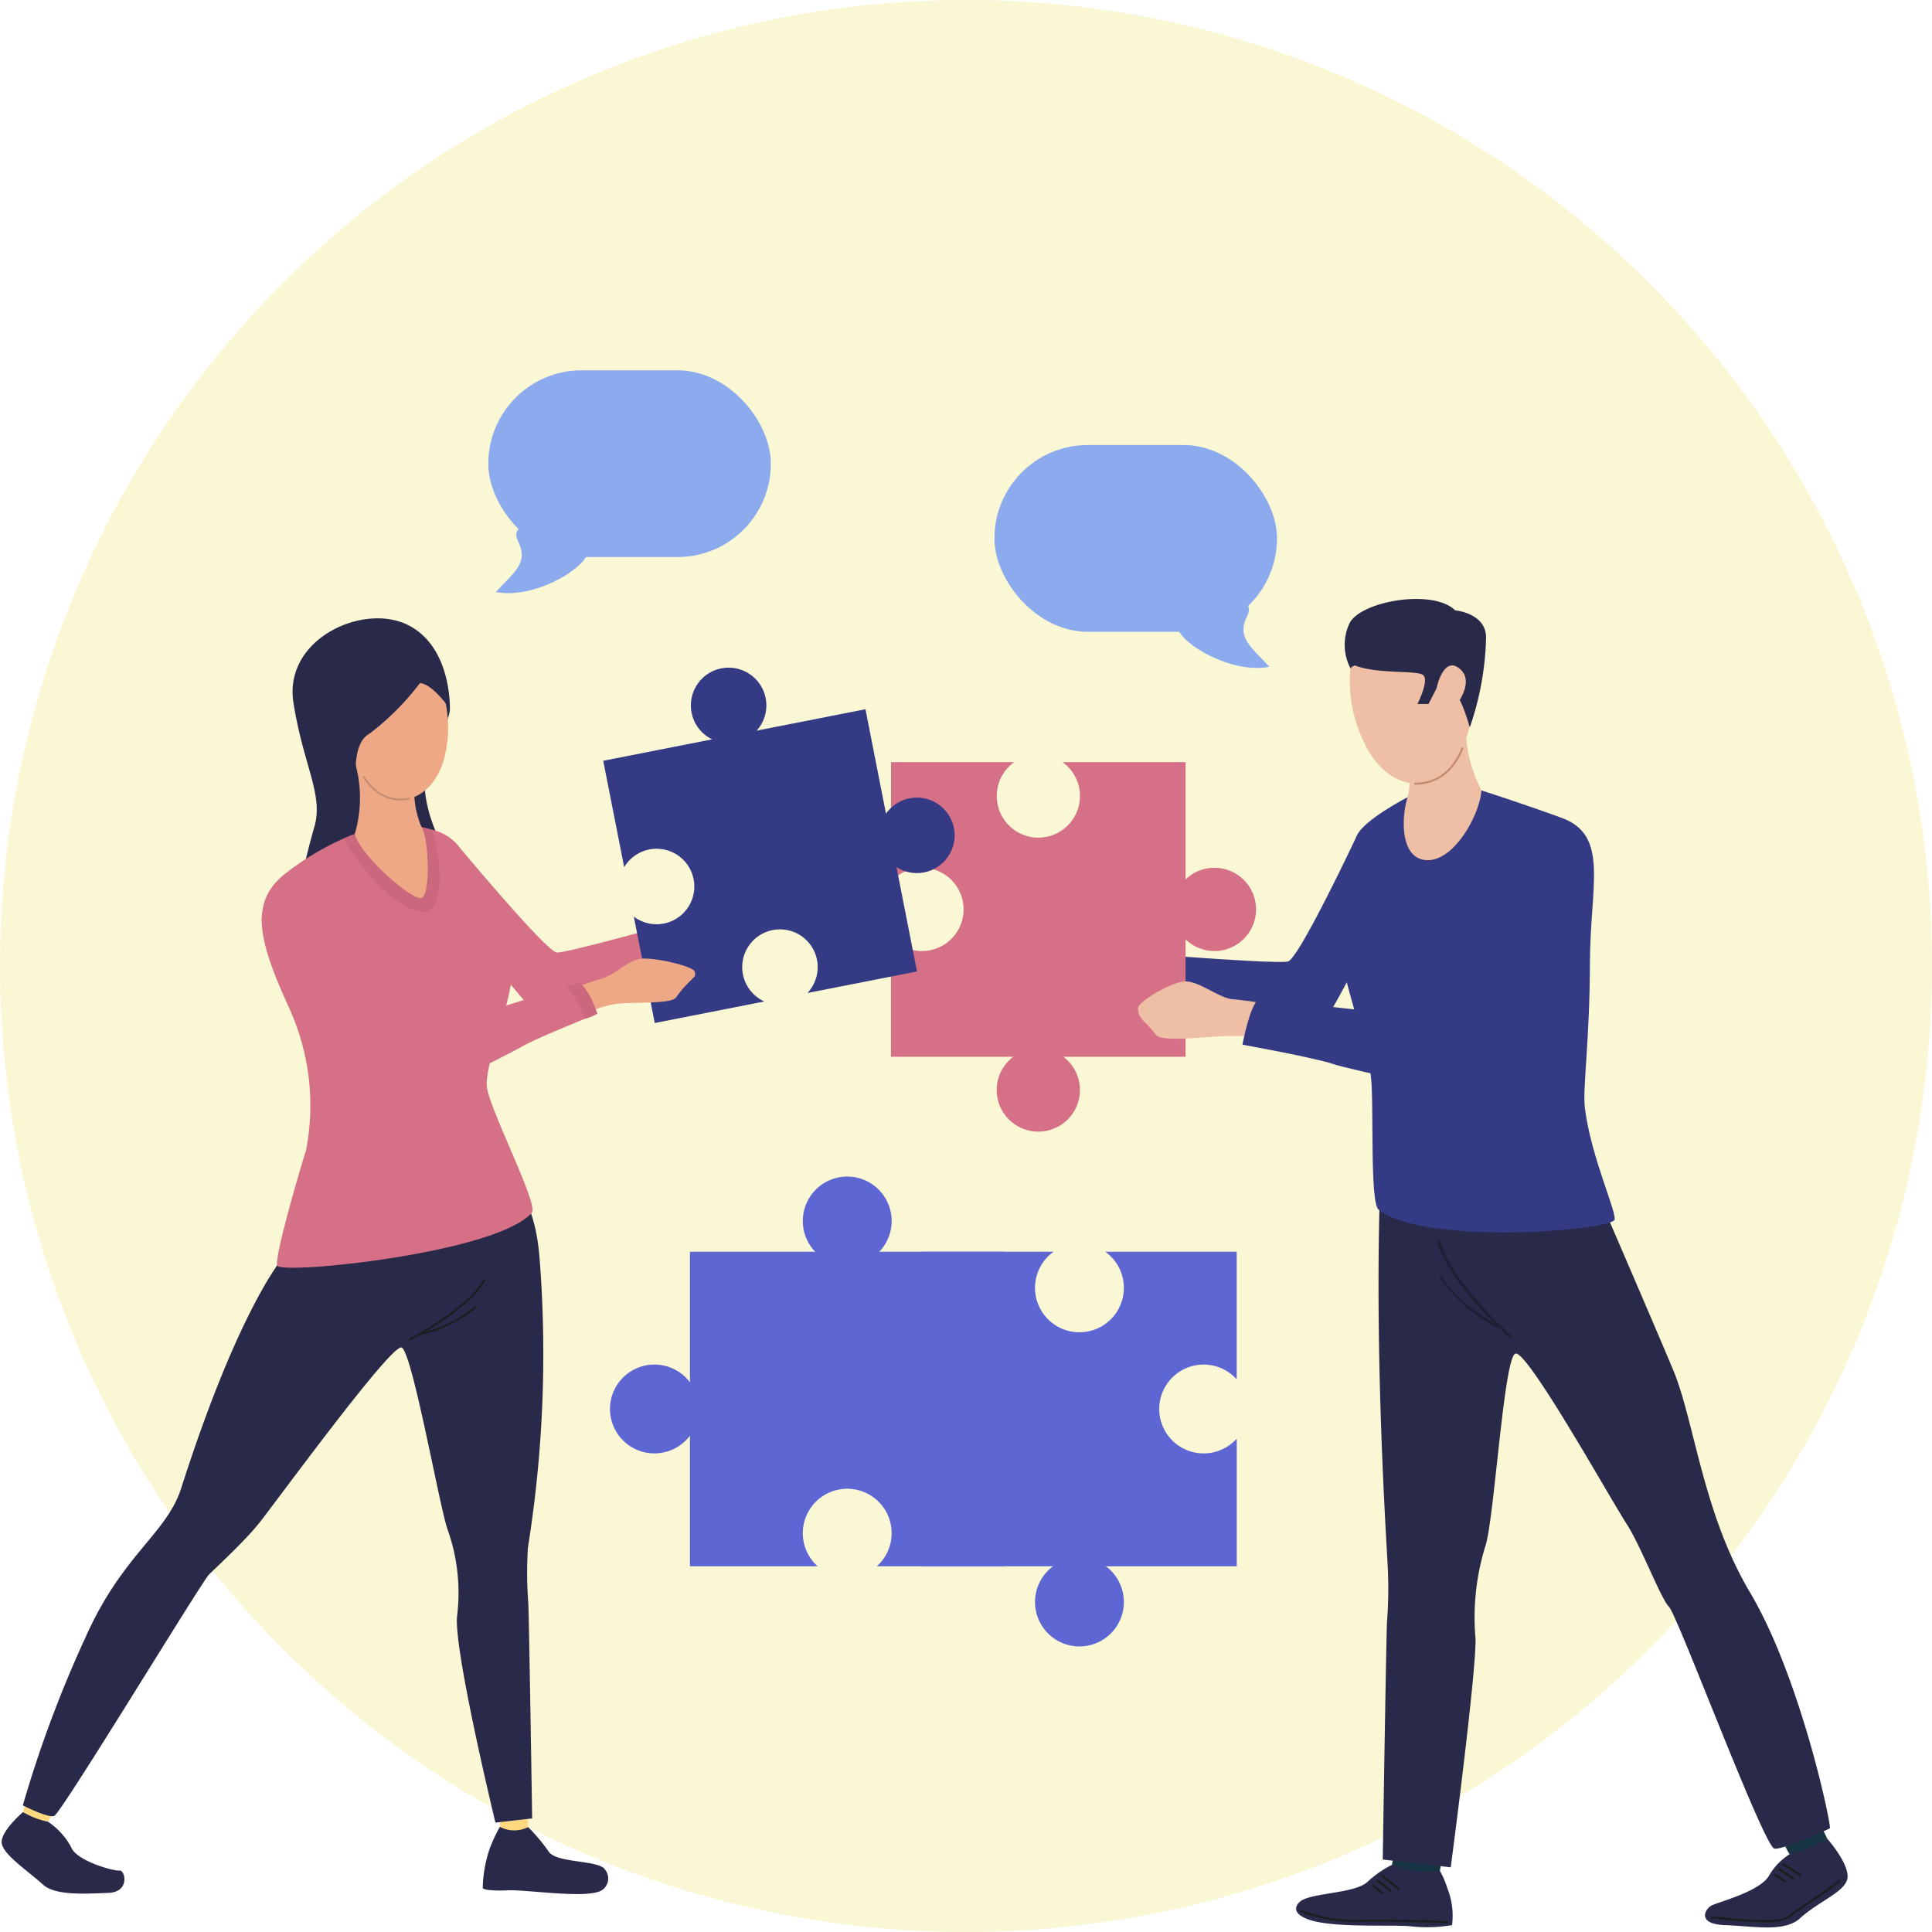 <svg xmlns="http://www.w3.org/2000/svg" width="120" height="120" viewBox="0 0 120 120">
  <g id="engage" transform="translate(-128 -1275)">
    <path id="Path_14027" data-name="Path 14027" d="M60,0A60,60,0,1,1,0,60,60,60,0,0,1,60,0Z" transform="translate(128 1275)" fill="#ebe259" opacity="0.255"/>
    <g id="Group_14199" data-name="Group 14199" transform="translate(-601.544 741.838)">
      <g id="Group_14160" data-name="Group 14160" transform="translate(784.883 570.36)">
        <g id="Group_14159" data-name="Group 14159" transform="translate(0)">
          <g id="Group_14126" data-name="Group 14126" transform="translate(50.562 77.011)">
            <path id="Path_13961" data-name="Path 13961" d="M1208,965a3.848,3.848,0,0,0-1.278,1.335c-.575.989-3.172,1.636-3.567,1.848-.424.227-.916,1.156.831,1.215s3.675.472,4.657-.416c1.264-1.143,2.963-1.693,2.963-2.611s-1.259-2.335-1.259-2.335Z" transform="translate(-1202.75 -964.036)" fill="#292949"/>
          </g>
          <g id="Group_14127" data-name="Group 14127" transform="translate(25.166 78.633)">
            <path id="Path_13962" data-name="Path 13962" d="M1095.128,971.288a6.575,6.575,0,0,0-1.528,1.066c-.83.754-3.709.65-4.242,1.279,0,0-.734.663.788,1.109s4.739.263,6.033.35a9.251,9.251,0,0,0,2.686-.062,4.564,4.564,0,0,0-.291-2.285,5.613,5.613,0,0,0-.463-1.088Z" transform="translate(-1089.181 -971.288)" fill="#292949"/>
          </g>
          <g id="Group_14128" data-name="Group 14128" transform="translate(55.547 76.473)">
            <path id="Path_13963" data-name="Path 13963" d="M1225.045,962.651l.263.481a10.04,10.04,0,0,0,2.349-.964l-.263-.538Z" transform="translate(-1225.045 -961.629)" fill="#163342"/>
          </g>
          <g id="Group_14129" data-name="Group 14129" transform="translate(31.112 77.986)">
            <path id="Path_13964" data-name="Path 13964" d="M1115.909,968.4l-.135.646a6.359,6.359,0,0,0,2.984.369l.1-.61Z" transform="translate(-1115.774 -968.397)" fill="#163342"/>
          </g>
          <g id="Group_14130" data-name="Group 14130" transform="translate(16.859 14.678)">
            <path id="Path_13965" data-name="Path 13965" d="M1064.131,685.293s-3.614,7.691-4.3,7.844-7.612-.388-7.612-.388l-.185,1.773s9.823,2.631,10.355,1.864,4.541-8.442,4.541-8.442A2.834,2.834,0,0,0,1064.131,685.293Z" transform="translate(-1052.037 -685.293)" fill="#353a85"/>
          </g>
          <g id="Group_14131" data-name="Group 14131" transform="translate(6.568 27.922)">
            <path id="Path_13966" data-name="Path 13966" d="M1006.014,747.1a2.585,2.585,0,1,1,2.585,2.585A2.585,2.585,0,0,1,1006.014,747.1Z" transform="translate(-1006.014 -744.518)" fill="#d67086"/>
          </g>
          <g id="Group_14132" data-name="Group 14132" transform="translate(17.507 16.702)">
            <path id="Path_13967" data-name="Path 13967" d="M1054.934,696.925a2.585,2.585,0,1,1,2.584,2.585A2.584,2.584,0,0,1,1054.934,696.925Z" transform="translate(-1054.934 -694.34)" fill="#d67086"/>
          </g>
          <g id="Group_14133" data-name="Group 14133" transform="translate(0 10.134)">
            <path id="Path_13968" data-name="Path 13968" d="M978.57,671.538a2.585,2.585,0,1,1-1.926,4.308v7.429h18.3v-18.3H987.3a2.585,2.585,0,1,1-3,0h-7.65V672.4A2.578,2.578,0,0,1,978.57,671.538Z" transform="translate(-976.644 -664.97)" fill="#d67086"/>
          </g>
          <g id="Group_14134" data-name="Group 14134" transform="translate(15.345 23.763)">
            <path id="Path_13969" data-name="Path 13969" d="M1053.88,727.432a26.28,26.28,0,0,0-2.689-.409c-.85-.039-2.106-1.125-2.985-1.107s-2.942,1.265-2.942,1.663a1.079,1.079,0,0,0,.384.831,7.968,7.968,0,0,1,.74.83c.4.483,3.353.066,4.547.066s2.416-.037,2.416-.037Z" transform="translate(-1045.264 -725.917)" fill="#efbfa5"/>
          </g>
          <g id="Group_14135" data-name="Group 14135" transform="translate(30.29 31.274)">
            <path id="Path_13970" data-name="Path 13970" d="M1125.661,765.089s3.455,7.995,4.716,11c1.339,3.192,1.833,8.882,4.789,13.856,3.149,5.3,5.084,14.559,4.956,14.645s-3.239,1.494-3.5,1.234c-.908-.9-5.975-14.471-6.487-14.983s-1.75-3.789-2.629-5.144c-1.024-1.58-6.19-10.845-6.915-10.589s-1.322,10.417-1.876,11.994a14.907,14.907,0,0,0-.6,5.713c.046,2.194-1.54,14.2-1.54,14.2l-4.223-.483s.223-14.351.266-14.794a27.086,27.086,0,0,0,.022-3.773c0-.384-.848-12.561-.437-23.71S1125.661,765.089,1125.661,765.089Z" transform="translate(-1112.096 -759.504)" fill="#292949"/>
          </g>
          <g id="Group_14136" data-name="Group 14136" transform="translate(28.522 0.252)">
            <path id="Path_13971" data-name="Path 13971" d="M1104.845,622.359a8.467,8.467,0,0,0,.077,6.786c1.6,3.888,5.7,4,6.719-.849s.083-6.738-1.774-7.232S1105.832,620.56,1104.845,622.359Z" transform="translate(-1104.193 -620.78)" fill="#efbfa5"/>
          </g>
          <g id="Group_14137" data-name="Group 14137" transform="translate(27.928 11.895)">
            <path id="Path_13972" data-name="Path 13972" d="M1105.7,673.265s-2.811,1.452-3.166,2.418-1.357,5.8-.874,8.014,1.541,5.3,1.748,6.85c.217,1.625-.082,7.9.485,8.342,2.9,2.274,14.621,1.279,14.664.6s-1.466-3.884-1.85-6.906c-.154-1.212.3-4.135.312-9.033.016-4.819,1.219-7.917-1.759-9-2.771-1.009-4.978-1.7-4.978-1.7Z" transform="translate(-1101.533 -672.845)" fill="#353a85"/>
          </g>
          <g id="Group_14138" data-name="Group 14138" transform="translate(21.832 14.678)">
            <path id="Path_13973" data-name="Path 13973" d="M1095.57,689.174s-4.747,11.739-5.713,12.08-8.79-1.363-9.984-1.76-5.6-1.191-5.6-1.191.434-2.335.974-2.818c0,0,7.93.768,10.289,1.194s2.416-.852,3.7-3.809,2.416-6,2.558-6.2,1.136-2.1,2.956-1.08S1095.57,689.174,1095.57,689.174Z" transform="translate(-1074.274 -685.292)" fill="#353a85"/>
          </g>
          <g id="Group_14139" data-name="Group 14139" transform="translate(31.851 5.608)">
            <path id="Path_13974" data-name="Path 13974" d="M1119.324,648.807a6.357,6.357,0,0,1,0,2.631c-.341.944-.585,3.761,1.119,3.909s3.336-2.73,3.464-4.329a8.739,8.739,0,0,1-.879-5.435C1123.538,642.492,1119.324,648.807,1119.324,648.807Z" transform="translate(-1119.079 -644.731)" fill="#efbfa5"/>
          </g>
          <g id="Group_14140" data-name="Group 14140" transform="translate(29.077 17.042)">
            <path id="Path_13975" data-name="Path 13975" d="M1111.707,705.058q-.084,0-.173-.009c-.62-.063-4.819-.588-4.861-.594l.021-.169c.042.006,4.239.531,4.857.594.584.059,1.232-.148,2.017-2.045s2.843-6.919,2.863-6.97l.157.065c-.02.051-2.077,5.072-2.863,6.97a4.752,4.752,0,0,1-1.14,1.825A1.3,1.3,0,0,1,1111.707,705.058Z" transform="translate(-1106.672 -695.864)" fill="#353a85"/>
          </g>
          <g id="Group_14141" data-name="Group 14141" transform="translate(30.973 20.394)">
            <path id="Path_13976" data-name="Path 13976" d="M1121.06,721.225a38.7,38.7,0,0,1-5.91-.956l.039-.166c.051.012,5.127,1.187,6.386.911,1.024-.225,3.873-7.412,4.885-10.163l.16.059c-.009.025-.926,2.514-1.99,5.006-.625,1.465-1.178,2.644-1.643,3.506-.6,1.112-1.05,1.688-1.375,1.759A2.685,2.685,0,0,1,1121.06,721.225Z" transform="translate(-1115.15 -710.85)" fill="#353a85"/>
          </g>
          <g id="Group_14142" data-name="Group 14142" transform="translate(37.709 16.337)">
            <path id="Path_13977" data-name="Path 13977" d="M1145.274,696.18a10.626,10.626,0,0,1,.473-3.469l.156.068a10.684,10.684,0,0,0-.458,3.4Z" transform="translate(-1145.273 -692.711)" fill="#353a85"/>
          </g>
          <g id="Group_14143" data-name="Group 14143" transform="translate(33.919 39.824)">
            <path id="Path_13978" data-name="Path 13978" d="M1132.878,803.845c-.157-.138-3.861-3.409-4.554-6.063l.165-.043c.681,2.6,4.464,5.944,4.5,5.978Z" transform="translate(-1128.324 -797.739)" fill="#1f1f34"/>
          </g>
          <g id="Group_14144" data-name="Group 14144" transform="translate(34.072 42.078)">
            <path id="Path_13979" data-name="Path 13979" d="M1132.821,811.116a9.7,9.7,0,0,1-3.809-3.215l.149-.082c1.005,1.829,3.706,3.13,3.733,3.143Z" transform="translate(-1129.012 -807.819)" fill="#1f1f34"/>
          </g>
          <g id="Group_14145" data-name="Group 14145" transform="translate(32.496 9.216)">
            <path id="Path_13980" data-name="Path 13980" d="M1122.049,663.189h-.087l0-.128a2.783,2.783,0,0,0,2.316-1.07,3.752,3.752,0,0,0,.635-1.123l.122.038a3.792,3.792,0,0,1-.655,1.163A2.949,2.949,0,0,1,1122.049,663.189Z" transform="translate(-1121.962 -660.867)" fill="#c58c71"/>
          </g>
          <g id="Group_14146" data-name="Group 14146" transform="translate(28.18)">
            <path id="Path_13981" data-name="Path 13981" d="M1108.367,625.214l-.5.966h-.685s.744-1.472.356-1.792-2.82-.047-4.234-.6c0,0-.264.069-.272.2a3.145,3.145,0,0,1-.059-2.841c.729-1.369,5.187-2.132,6.551-.782,0,0,1.916.163,1.92,1.691a18.286,18.286,0,0,1-1.013,5.582s-.58-2.134-1.036-2.168A4.463,4.463,0,0,1,1108.367,625.214Z" transform="translate(-1102.66 -619.653)" fill="#292949"/>
          </g>
          <g id="Group_14147" data-name="Group 14147" transform="translate(33.766 4.133)">
            <path id="Path_13982" data-name="Path 13982" d="M1127.762,639.563c.071-.37.539-2.076,1.506-1.163s-.56,2.758-1.013,2.783C1127.88,641.2,1127.419,641.342,1127.762,639.563Z" transform="translate(-1127.642 -638.135)" fill="#efbfa5"/>
          </g>
          <g id="Group_14148" data-name="Group 14148" transform="translate(28.148 17.935)">
            <path id="Path_13983" data-name="Path 13983" d="M1102.79,705.418c-.008-.032-.783-3.236.312-5.56l.154.073c-1.069,2.269-.309,5.414-.3,5.446Z" transform="translate(-1102.516 -699.858)" fill="#353a85"/>
          </g>
          <g id="Group_14149" data-name="Group 14149" transform="translate(25.4 81.41)">
            <path id="Path_13984" data-name="Path 13984" d="M1099.442,984.545c-.033,0-3.325-.117-5.55-.075a8.818,8.818,0,0,1-3.664-.646l.056-.115a8.689,8.689,0,0,0,3.605.633c2.229-.043,5.524.073,5.557.075Z" transform="translate(-1090.229 -983.709)" fill="#1b1d1f"/>
          </g>
          <g id="Group_14150" data-name="Group 14150" transform="translate(50.929 79.54)">
            <path id="Path_13985" data-name="Path 13985" d="M1207.618,977.992a29.211,29.211,0,0,1-3.227-.24l.016-.127c.041.005,4.074.53,4.741.013.309-.24.95-.678,1.569-1.1.733-.5,1.563-1.07,1.66-1.189l.1.081a17.7,17.7,0,0,1-1.687,1.214c-.618.423-1.257.861-1.563,1.1A3.269,3.269,0,0,1,1207.618,977.992Z" transform="translate(-1204.391 -975.346)" fill="#1b1d1f"/>
          </g>
          <g id="Group_14151" data-name="Group 14151" transform="translate(30.433 79.236)">
            <rect id="Rectangle_115" data-name="Rectangle 115" width="0.128" height="1.37" transform="matrix(0.622, -0.783, 0.783, 0.622, 0, 0.1)" fill="#1b1d1f"/>
          </g>
          <g id="Group_14152" data-name="Group 14152" transform="translate(30.157 79.534)">
            <rect id="Rectangle_116" data-name="Rectangle 116" width="0.128" height="1.124" transform="translate(0 0.1) rotate(-51.53)" fill="#1b1d1f"/>
          </g>
          <g id="Group_14153" data-name="Group 14153" transform="translate(29.868 79.848)">
            <path id="Path_13986" data-name="Path 13986" d="M1110.861,977.337l-.649-.516.08-.1.649.515Z" transform="translate(-1110.212 -976.722)" fill="#1b1d1f"/>
          </g>
          <g id="Group_14157" data-name="Group 14157" transform="translate(54.841 78.51)">
            <g id="Group_14154" data-name="Group 14154" transform="translate(0.496 0)">
              <rect id="Rectangle_117" data-name="Rectangle 117" width="0.128" height="1.37" transform="matrix(0.535, -0.845, 0.845, 0.535, 0, 0.108)" fill="#1b1d1f"/>
            </g>
            <g id="Group_14155" data-name="Group 14155" transform="translate(0.254 0.325)">
              <path id="Path_13987" data-name="Path 13987" d="M1223.969,972.9l-.949-.6.068-.108.95.6Z" transform="translate(-1223.02 -972.194)" fill="#1b1d1f"/>
            </g>
            <g id="Group_14156" data-name="Group 14156" transform="translate(0 0.668)">
              <rect id="Rectangle_118" data-name="Rectangle 118" width="0.128" height="0.829" transform="matrix(0.535, -0.845, 0.845, 0.535, 0, 0.108)" fill="#1b1d1f"/>
            </g>
          </g>
          <g id="Group_14158" data-name="Group 14158" transform="translate(23.355 24.839)">
            <path id="Path_13988" data-name="Path 13988" d="M1084.431,731.245l-3.345-.344.017-.17,3.345.344Z" transform="translate(-1081.086 -730.731)" fill="#353a85"/>
          </g>
        </g>
      </g>
      <g id="Group_14162" data-name="Group 14162" transform="translate(791.309 560.803)">
        <g id="Group_14161" data-name="Group 14161">
          <rect id="Rectangle_119" data-name="Rectangle 119" width="17.55" height="11.601" rx="5.8" fill="#8cabef"/>
          <path id="Path_13989" data-name="Path 13989" d="M1053.908,620.8c.379,1.091,3.446,2.826,5.7,2.38-1.228-1.32-2.042-1.835-1.374-3.173.948-1.9-5.008-1.051-5.008-1.051Z" transform="translate(-1042.526 -609.406)" fill="#8cabef"/>
        </g>
        <path id="Path_13990" data-name="Path 13990" d="M1027.459,592.889h-11.38a.9.9,0,0,1-.892-.892h0a.9.9,0,0,1,.892-.893h11.38a.9.9,0,0,1,.892.893h0A.9.9,0,0,1,1027.459,592.889Z" transform="translate(-1012.994 -587.931)" fill="#8cabef"/>
        <path id="Path_13991" data-name="Path 13991" d="M1022.365,605.526h-6.286a.9.9,0,0,1-.892-.892h0a.9.9,0,0,1,.892-.892h6.286a.9.9,0,0,1,.892.892h0A.9.9,0,0,1,1022.365,605.526Z" transform="translate(-1012.994 -597.742)" fill="#8cabef"/>
      </g>
      <g id="Group_14164" data-name="Group 14164" transform="translate(759.873 556.162)">
        <g id="Group_14163" data-name="Group 14163" transform="translate(0 0)">
          <rect id="Rectangle_120" data-name="Rectangle 120" width="17.55" height="11.6" rx="5.8" transform="translate(17.55 11.6) rotate(180)" fill="#8cabef"/>
          <path id="Path_13992" data-name="Path 13992" d="M872.6,600.043c-.379,1.091-3.446,2.826-5.7,2.38,1.228-1.32,2.042-1.835,1.374-3.173-.949-1.9,5.007-1.052,5.007-1.052Z" transform="translate(-866.434 -588.652)" fill="#8cabef"/>
        </g>
        <path id="Path_13993" data-name="Path 13993" d="M875.5,572.135h11.38a.9.9,0,0,0,.892-.892h0a.9.9,0,0,0-.892-.892H875.5a.9.9,0,0,0-.892.892h0A.9.9,0,0,0,875.5,572.135Z" transform="translate(-872.414 -567.178)" fill="#8cabef"/>
        <path id="Path_13994" data-name="Path 13994" d="M876.11,584.772H882.4a.9.9,0,0,0,.892-.892h0a.9.9,0,0,0-.892-.893H876.11a.9.9,0,0,0-.892.893h0A.9.9,0,0,0,876.11,584.772Z" transform="translate(-872.889 -576.988)" fill="#8cabef"/>
      </g>
      <g id="Group_14191" data-name="Group 14191" transform="translate(729.65 571.569)">
        <g id="Group_14165" data-name="Group 14165" transform="translate(0 74.146)">
          <path id="Path_13995" data-name="Path 13995" d="M732.52,957.232a4.384,4.384,0,0,1,1.447,1.591c.33.848,2.651,1.49,3,1.443s.683,1.342-.706,1.389-3.269.188-4.05-.518c-1-.909-2.564-1.916-2.564-2.645s1.325-1.857,1.325-1.857Z" transform="translate(-729.65 -956.636)" fill="#292949"/>
        </g>
        <g id="Group_14166" data-name="Group 14166" transform="translate(29.854 75.057)">
          <path id="Path_13996" data-name="Path 13996" d="M866,960.729a11.441,11.441,0,0,1,1.278,1.526c.479.732,3.169.508,3.5,1.121a.865.865,0,0,1-.5,1.394c-1.189.347-4.585-.18-5.595-.112-.346.023-1.4.029-1.505-.145a8.106,8.106,0,0,1,.435-2.455,9.235,9.235,0,0,1,.634-1.349Z" transform="translate(-863.154 -960.709)" fill="#292949"/>
        </g>
        <g id="Group_14167" data-name="Group 14167" transform="translate(1.325 73.724)">
          <path id="Path_13997" data-name="Path 13997" d="M737.345,955.389l-.225.376a4.9,4.9,0,0,1-1.545-.6l.106-.422Z" transform="translate(-735.575 -954.747)" fill="#ffd880"/>
        </g>
        <g id="Group_14168" data-name="Group 14168" transform="translate(30.938 74.572)">
          <path id="Path_13998" data-name="Path 13998" d="M869.736,958.539l.026.505a1.9,1.9,0,0,1-1.759-.02l.033-.3Z" transform="translate(-868.003 -958.539)" fill="#ffd880"/>
        </g>
        <g id="Group_14169" data-name="Group 14169" transform="translate(26.926 14.086)">
          <path id="Path_13999" data-name="Path 13999" d="M851.456,688.051s5.53,6.654,6.163,6.671,6.707-1.676,6.707-1.676l.474,1.545s-8.28,4.059-8.888,3.469-5.516-6.717-5.516-6.717S849.152,688.493,851.456,688.051Z" transform="translate(-850.061 -688.051)" fill="#d67086"/>
        </g>
        <g id="Group_14170" data-name="Group 14170" transform="translate(42.801 3.062)">
          <path id="Path_14000" data-name="Path 14000" d="M921.1,641.552a2.344,2.344,0,1,0,1.848-2.752A2.344,2.344,0,0,0,921.1,641.552Z" transform="translate(-921.051 -638.755)" fill="#353a85"/>
        </g>
        <g id="Group_14171" data-name="Group 14171" transform="translate(54.497 11.134)">
          <path id="Path_14001" data-name="Path 14001" d="M973.4,677.647a2.344,2.344,0,1,0,1.848-2.752A2.344,2.344,0,0,0,973.4,677.647Z" transform="translate(-973.354 -674.851)" fill="#353a85"/>
        </g>
        <g id="Group_14172" data-name="Group 14172" transform="translate(37.363 5.647)">
          <path id="Path_14002" data-name="Path 14002" d="M900.5,663.622a2.344,2.344,0,1,0-2.467-3.5l-1.3-6.61,16.288-3.2,3.2,16.288-6.807,1.338a2.344,2.344,0,1,0-2.674.525l-6.807,1.338-1.3-6.61A2.336,2.336,0,0,0,900.5,663.622Z" transform="translate(-896.734 -650.314)" fill="#353a85"/>
        </g>
        <g id="Group_14173" data-name="Group 14173" transform="translate(34.926 21.131)">
          <path id="Path_14003" data-name="Path 14003" d="M885.835,721.644a23.8,23.8,0,0,1,2.322-.834c.75-.184,1.6-1.094,2.385-1.231s3.345.446,3.414.8-.027.265-.171.466a6.716,6.716,0,0,0-.966,1.1c-.27.5-2.917.258-3.98.467a10.475,10.475,0,0,0-2.212.776Z" transform="translate(-885.835 -719.559)" fill="#eea886"/>
        </g>
        <g id="Group_14174" data-name="Group 14174" transform="translate(1.309 33.86)">
          <path id="Path_14004" data-name="Path 14004" d="M751.682,782.309s-2.729,3.054-6.34,14.343c-.9,2.816-3.634,4.1-5.915,9.2a74.1,74.1,0,0,0-3.918,10.492c.116.078,1.741.874,1.979.638.823-.817,9.118-14.506,9.582-14.97s2.125-1.985,3.052-3.119c.9-1.1,8.249-11.212,8.907-10.98s2.353,9.86,2.855,11.291a11.7,11.7,0,0,1,.6,5.334c-.27,1.972,2.376,12.883,2.376,12.883l2.281-.261s-.2-13.014-.242-13.415a24.553,24.553,0,0,1-.019-3.422,76.151,76.151,0,0,0,.717-18.016C766.539,769.2,751.682,782.309,751.682,782.309Z" transform="translate(-735.503 -776.482)" fill="#292949"/>
        </g>
        <g id="Group_14175" data-name="Group 14175" transform="translate(18.064 0)">
          <path id="Path_14005" data-name="Path 14005" d="M820.2,630.684s.136-3.888-2.65-5.232-7.683.906-7.066,4.843,1.9,5.738,1.288,7.758a44.544,44.544,0,0,0-1.023,4.417L819.7,639.1s-1.963-3.489-.564-5.878C820.284,631.253,820.2,630.684,820.2,630.684Z" transform="translate(-810.429 -625.062)" fill="#292949"/>
        </g>
        <g id="Group_14176" data-name="Group 14176" transform="translate(20.709 1.31)">
          <path id="Path_14006" data-name="Path 14006" d="M827.869,631.922a7.8,7.8,0,0,1,1.263,5.974c-.692,3.494-4.09,4.257-5.726.392s-1.427-6.111.037-6.824S826.754,630.587,827.869,631.922Z" transform="translate(-822.26 -630.92)" fill="#eea886"/>
        </g>
        <g id="Group_14177" data-name="Group 14177" transform="translate(16.153 12.974)">
          <path id="Path_14007" data-name="Path 14007" d="M815.869,699.218c.172,1.411,3.221,7.31,2.794,7.8-2.182,2.531-15.668,3.881-15.825,3.281s1.446-6.076,1.791-7.129a14.592,14.592,0,0,0-1.092-8.966c-1.806-3.979-2.488-6.445-.2-8.235a17.33,17.33,0,0,1,3.6-2.177h0c.451-.2.72-.288.72-.288l4.151-.428a6.408,6.408,0,0,1,.662.165,2.91,2.91,0,0,1,1.58.946c.485.8,3.435,5.751,3.393,7.808S815.7,697.807,815.869,699.218Z" transform="translate(-801.884 -683.08)" fill="#d67086"/>
        </g>
        <g id="Group_14178" data-name="Group 14178" transform="translate(21.209 12.974)">
          <path id="Path_14008" data-name="Path 14008" d="M829.728,688.344c-2.433.148-5.237-4.547-5.237-4.547h0c.452-.2.72-.288.72-.288l4.151-.428a6.4,6.4,0,0,1,.662.165C831.227,687.766,829.728,688.344,829.728,688.344Z" transform="translate(-824.492 -683.08)" fill="#cb687d"/>
        </g>
        <g id="Group_14179" data-name="Group 14179" transform="translate(16.154 16.795)">
          <path id="Path_14009" data-name="Path 14009" d="M802.431,703.964s6.276,9.615,7.2,9.75,7.461-3.2,8.454-3.763,4.647-2.016,4.647-2.016-.546-1.574-1.111-1.909c0,0-6.921,2.069-8.946,2.861s-2.3-.336-3.954-2.743-3.2-4.914-3.36-5.066a1.954,1.954,0,0,0-2.819-.444C801.143,701.778,802.431,703.964,802.431,703.964Z" transform="translate(-801.889 -700.169)" fill="#d67086"/>
        </g>
        <g id="Group_14180" data-name="Group 14180" transform="translate(21.626 7.618)">
          <path id="Path_14010" data-name="Path 14010" d="M830.353,662.145a5.754,5.754,0,0,0,.46,2.341c.469.78.563,4.268-.021,4.4s-3.737-2.575-4.13-3.976a7.923,7.923,0,0,0-.168-4.99C825.5,657.263,830.353,662.145,830.353,662.145Z" transform="translate(-826.359 -659.13)" fill="#eea886"/>
        </g>
        <g id="Group_14181" data-name="Group 14181" transform="translate(20.416 1.006)">
          <path id="Path_14011" data-name="Path 14011" d="M828.366,634.176s-1.055-1.546-1.855-1.6a16.322,16.322,0,0,1-3.125,3.133c-1.142.6-.828,2.963-.828,2.963s-4.235-7.777,1.033-9C823.592,629.677,827.572,628.417,828.366,634.176Z" transform="translate(-820.949 -629.56)" fill="#292949"/>
        </g>
        <g id="Group_14182" data-name="Group 14182" transform="translate(20.121 18.489)">
          <path id="Path_14012" data-name="Path 14012" d="M825.567,715.1a1.182,1.182,0,0,1-.841-.143,4.312,4.312,0,0,1-1.333-1.425c-1.031-1.552-3.74-5.66-3.767-5.7l.129-.085c.027.041,2.735,4.15,3.767,5.7s1.643,1.621,2.153,1.467c.539-.163,4.182-1.365,4.218-1.377l.049.147c-.037.012-3.682,1.214-4.222,1.378C825.668,715.075,825.618,715.088,825.567,715.1Z" transform="translate(-819.627 -707.743)" fill="#d67086"/>
        </g>
        <g id="Group_14183" data-name="Group 14183" transform="translate(17.638 22.074)">
          <path id="Path_14013" data-name="Path 14013" d="M815.162,732.074a1.873,1.873,0,0,1-.387.041c-.3-.007-.8-.44-1.531-1.325-.565-.685-1.263-1.638-2.075-2.832-1.382-2.031-2.633-4.085-2.646-4.106l.132-.081c1.381,2.271,5.174,8.167,6.124,8.189,1.167.026,5.315-2.165,5.357-2.187l.072.137A28.864,28.864,0,0,1,815.162,732.074Z" transform="translate(-808.523 -723.772)" fill="#d67086"/>
        </g>
        <g id="Group_14184" data-name="Group 14184" transform="translate(30.53 18.239)">
          <path id="Path_14014" data-name="Path 14014" d="M867.427,710.493l-.154-.017c.145-1.324-1.086-3.757-1.1-3.782l.138-.07C866.364,706.725,867.577,709.123,867.427,710.493Z" transform="translate(-866.175 -706.624)" fill="#d67086"/>
        </g>
        <g id="Group_14185" data-name="Group 14185" transform="translate(20.58 17.748)">
          <path id="Path_14015" data-name="Path 14015" d="M822.837,707.431l-.152.027a9.689,9.689,0,0,0-1-2.943l.127-.088A9.619,9.619,0,0,1,822.837,707.431Z" transform="translate(-821.683 -704.427)" fill="#d67086"/>
        </g>
        <g id="Group_14186" data-name="Group 14186" transform="translate(20.332 30.017)">
          <path id="Path_14016" data-name="Path 14016" d="M820.669,765.068l-.095-.122a67.866,67.866,0,0,1,8.695-5.654l.072.137A67.753,67.753,0,0,0,820.669,765.068Z" transform="translate(-820.574 -759.292)" fill="#d67086"/>
        </g>
        <g id="Group_14187" data-name="Group 14187" transform="translate(25.31 41.013)">
          <path id="Path_14017" data-name="Path 14017" d="M842.886,812.3l-.053-.1c.036-.018,3.63-1.869,4.654-3.726l.1.056C846.547,810.41,843.035,812.22,842.886,812.3Z" transform="translate(-842.833 -808.466)" fill="#1b1d1f"/>
        </g>
        <g id="Group_14188" data-name="Group 14188" transform="translate(25.909 42.702)">
          <path id="Path_14018" data-name="Path 14018" d="M845.538,817.847l-.024-.114a7.957,7.957,0,0,0,3.521-1.712l.085.079A8.076,8.076,0,0,1,845.538,817.847Z" transform="translate(-845.514 -816.022)" fill="#1b1d1f"/>
        </g>
        <g id="Group_14189" data-name="Group 14189" transform="translate(22.427 9.795)">
          <path id="Path_14019" data-name="Path 14019" d="M832.8,670.333a2.5,2.5,0,0,1-2.128-.552,3.22,3.22,0,0,1-.736-.861l.1-.055a3.175,3.175,0,0,0,.711.829,2.358,2.358,0,0,0,2.1.51l.025.113Z" transform="translate(-829.94 -668.865)" fill="#c58c71"/>
        </g>
        <g id="Group_14190" data-name="Group 14190" transform="translate(35.073 22.651)">
          <path id="Path_14020" data-name="Path 14020" d="M887.3,726.353s.557.263,1.111,1.909a2.925,2.925,0,0,1-.786.317,5.41,5.41,0,0,0-1.133-1.983A4.763,4.763,0,0,1,887.3,726.353Z" transform="translate(-886.494 -726.353)" fill="#cb687d"/>
        </g>
      </g>
      <g id="Group_14195" data-name="Group 14195" transform="translate(767.432 606.242)">
        <g id="Group_14192" data-name="Group 14192" transform="translate(0 11.675)">
          <path id="Path_14021" data-name="Path 14021" d="M901.367,837.84a2.759,2.759,0,1,0-2.759-2.759A2.758,2.758,0,0,0,901.367,837.84Z" transform="translate(-898.608 -832.322)" fill="#5d66d3"/>
        </g>
        <g id="Group_14193" data-name="Group 14193" transform="translate(11.976)">
          <path id="Path_14022" data-name="Path 14022" d="M954.922,785.63a2.759,2.759,0,1,0-2.758-2.759A2.759,2.759,0,0,0,954.922,785.63Z" transform="translate(-952.164 -780.113)" fill="#5d66d3"/>
        </g>
        <g id="Group_14194" data-name="Group 14194" transform="translate(4.967 4.666)">
          <path id="Path_14023" data-name="Path 14023" d="M933.345,818.459a2.759,2.759,0,1,0-4.6,2.056h-7.928V800.978h19.536v8.164a2.759,2.759,0,1,0,0,3.207v8.165h-7.929A2.751,2.751,0,0,0,933.345,818.459Z" transform="translate(-920.818 -800.978)" fill="#5d66d3"/>
        </g>
      </g>
      <g id="Group_14198" data-name="Group 14198" transform="translate(786.822 610.908)">
        <g id="Group_14196" data-name="Group 14196" transform="translate(7.009 18.998)">
          <path id="Path_14024" data-name="Path 14024" d="M1022.178,888.692a2.759,2.759,0,1,0-2.759,2.759A2.758,2.758,0,0,0,1022.178,888.692Z" transform="translate(-1016.66 -885.933)" fill="#5d66d3"/>
        </g>
        <g id="Group_14197" data-name="Group 14197">
          <path id="Path_14025" data-name="Path 14025" d="M1002.8,807.988a2.759,2.759,0,1,0,2.055,4.6v7.928H985.317V800.978h8.164a2.759,2.759,0,1,0,3.207,0h8.165v7.929A2.75,2.75,0,0,0,1002.8,807.988Z" transform="translate(-985.317 -800.978)" fill="#5d66d3"/>
        </g>
      </g>
    </g>
  </g>
</svg>
